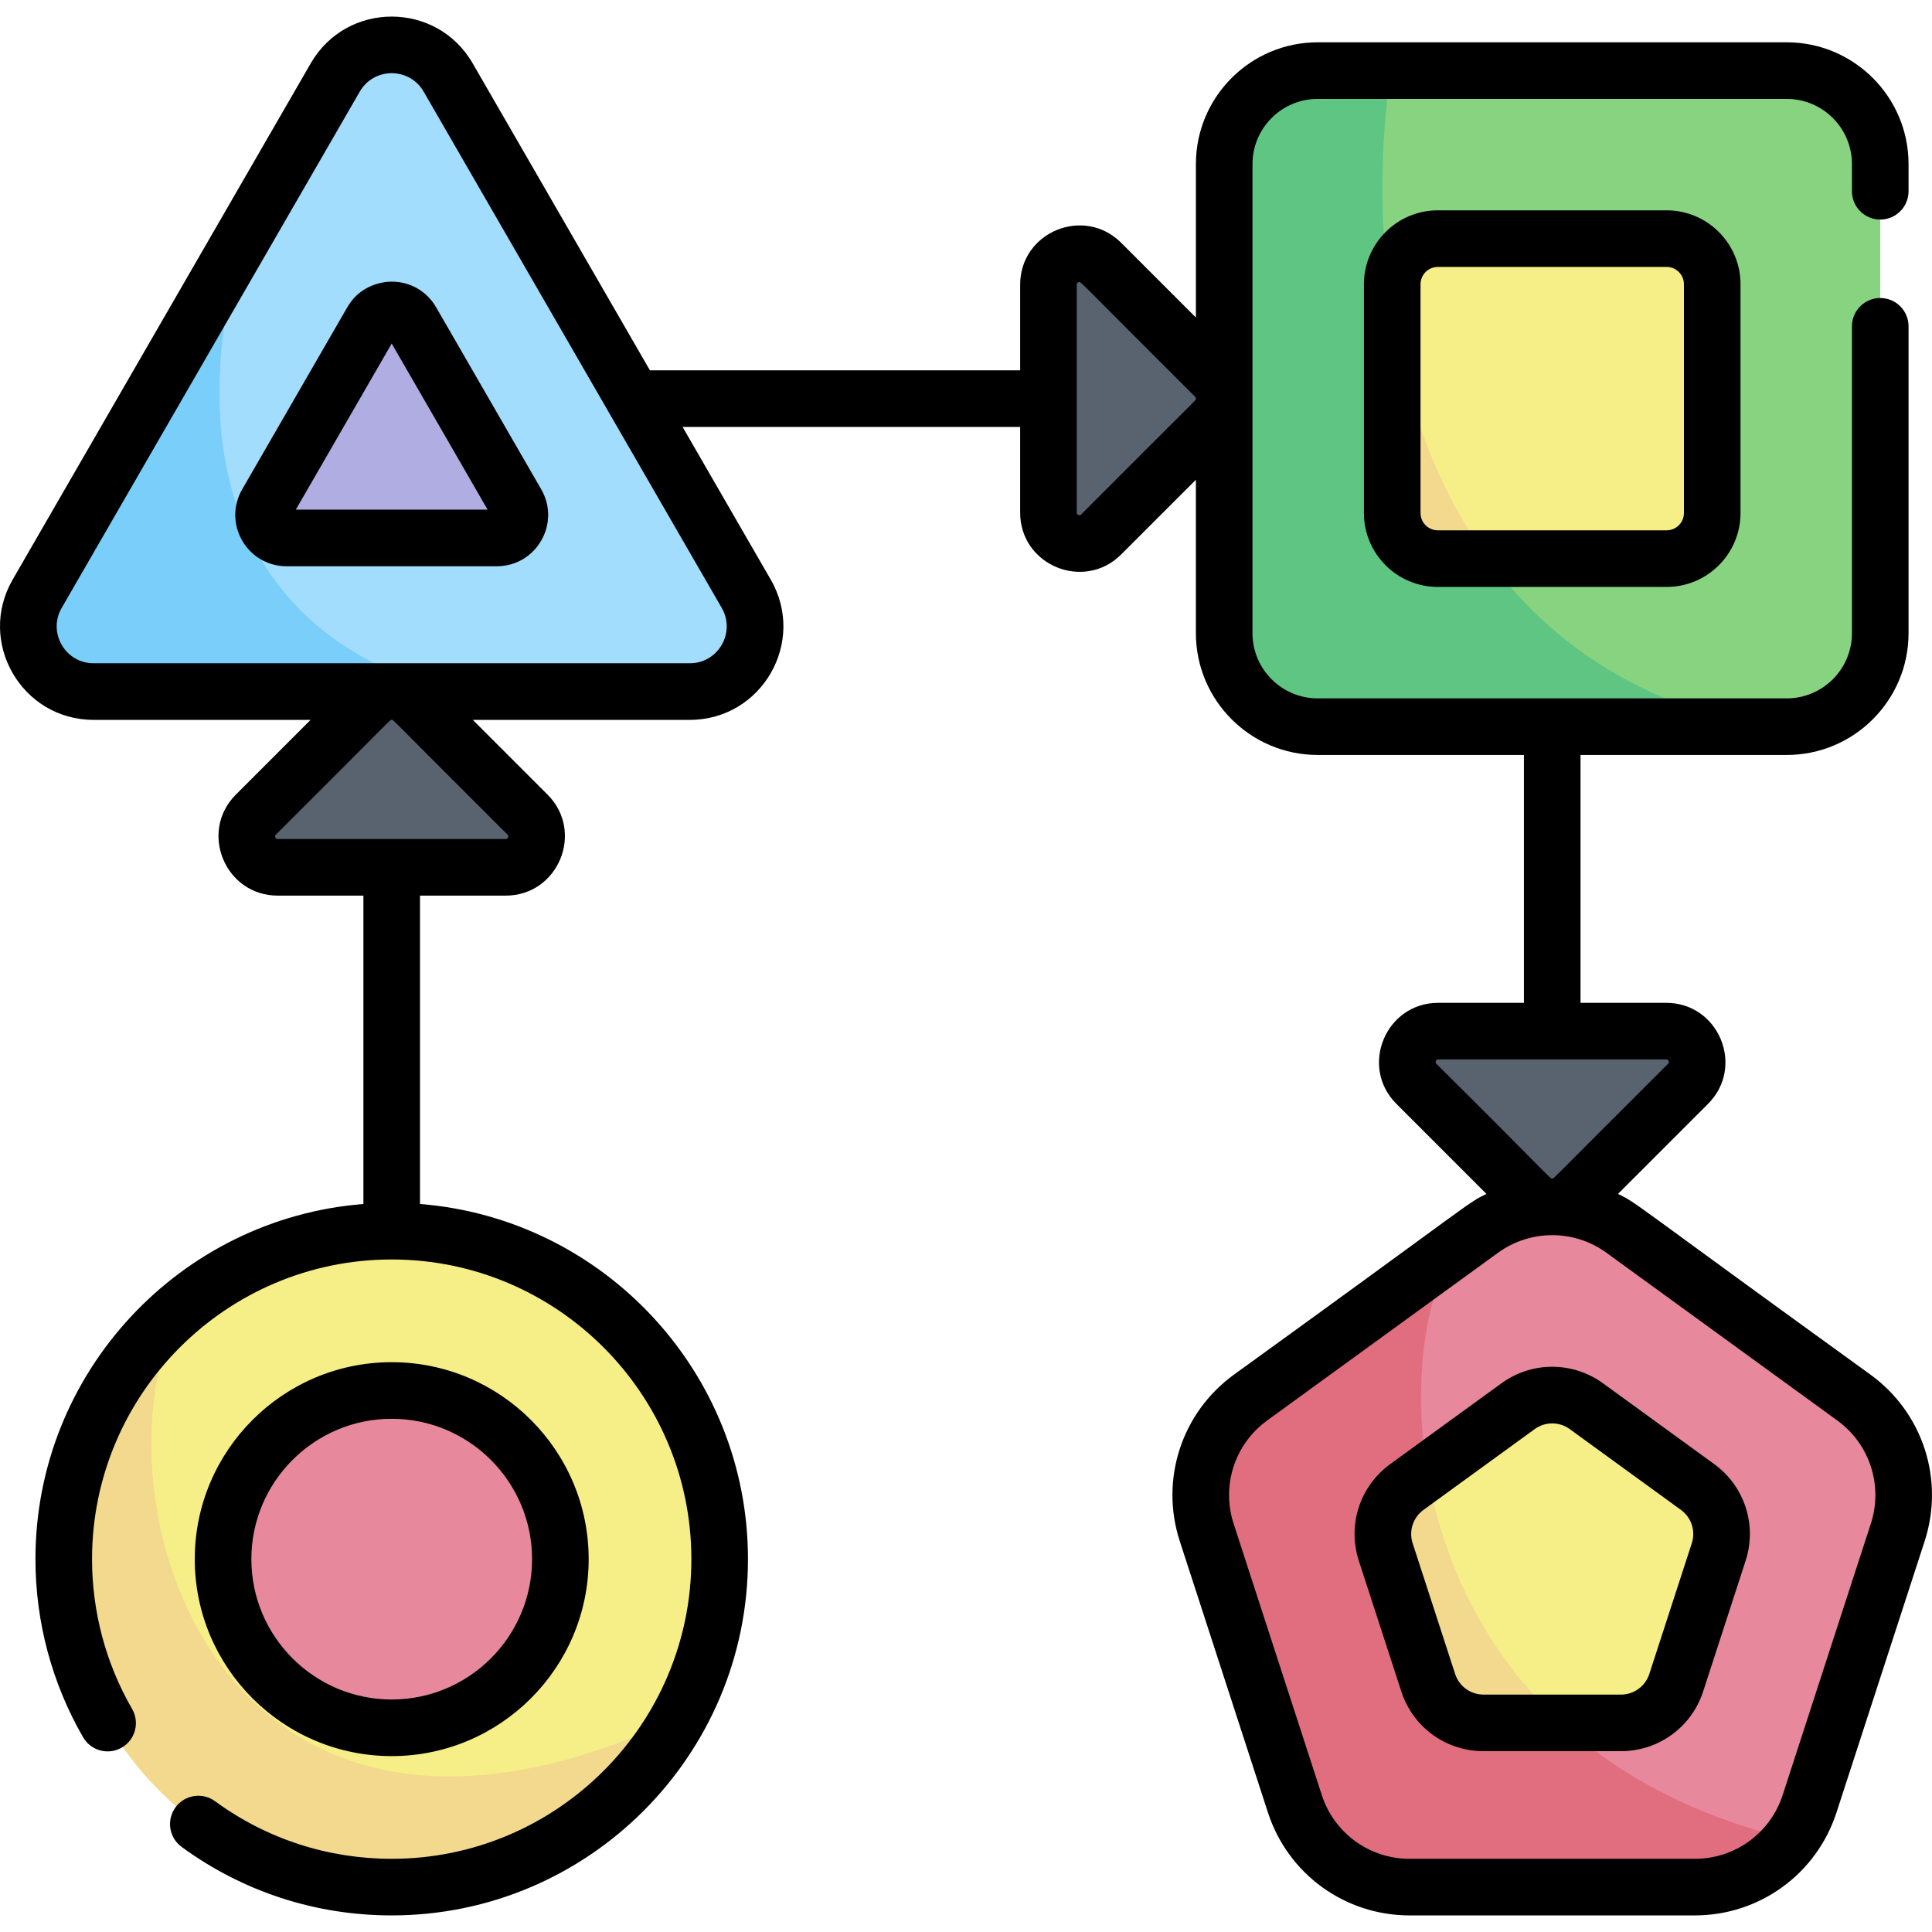 <svg id="Capa_1" enable-background="new 0 0 512.025 512.025" height="512" viewBox="0 0 512.025 512.025" width="512" xmlns="http://www.w3.org/2000/svg"><g><g><path d="m375.385 287.247 30.202 30.202c3.197 3.197 8.381 3.197 11.578 0l30.202-30.202c5.157-5.157 1.505-13.976-5.789-13.976h-60.404c-7.294 0-10.946 8.819-5.789 13.976z" fill="#59636f"/></g><g><path d="m291.841 141.637 30.202-30.202c3.197-3.197 3.197-8.381 0-11.578l-30.202-30.202c-5.157-5.157-13.976-1.505-13.976 5.789v60.404c.001 7.294 8.819 10.946 13.976 5.789z" fill="#59636f"/></g><g><path d="m139.803 215.883-30.202-30.202c-3.197-3.197-8.381-3.197-11.578 0l-30.202 30.202c-5.157 5.158-1.505 13.976 5.789 13.976h60.404c7.294 0 10.947-8.818 5.789-13.976z" fill="#59636f"/></g><ellipse cx="103.813" cy="413.209" fill="#f6ee86" rx="86.919" ry="86.919" transform="matrix(.707 -.707 .707 .707 -261.777 194.433)"/><path d="m179.964 455.136c-122.779 57.754-157.267-59.038-132.174-108.377-18.893 15.944-30.896 39.794-30.896 66.45 0 48.004 38.915 86.919 86.919 86.919 32.799 0 61.352-18.17 76.151-44.992z" fill="#f2d98d"/><ellipse cx="103.813" cy="413.209" fill="#e7889d" rx="44.697" ry="44.697" transform="matrix(.707 -.707 .707 .707 -261.777 194.433)"/><path d="m473.539 18.711h-124.326c-13.681 0-24.772 11.091-24.772 24.772v124.326c0 13.681 11.091 24.772 24.772 24.772h124.326c13.681 0 24.772-11.091 24.772-24.772v-124.326c-.001-13.681-11.091-24.772-24.772-24.772z" fill="#88d37f"/><path d="m368.714 18.711h-19.501c-13.681 0-24.772 11.091-24.772 24.772v124.326c0 13.681 11.091 24.772 24.772 24.772h116.367c-100.889-21.314-103.939-130.416-96.866-173.87z" fill="#5ec682"/><path d="m441.696 63.244h-60.64c-6.673 0-12.082 5.41-12.082 12.083v60.64c0 6.673 5.409 12.083 12.082 12.083h60.64c6.673 0 12.082-5.41 12.082-12.083v-60.64c0-6.674-5.409-12.083-12.082-12.083z" fill="#f6ee86"/><path d="m381.056 148.049h13.278c-14.277-19.584-21.842-42.768-25.36-64.885v52.803c-.001 6.672 5.409 12.082 12.082 12.082z" fill="#f2d98d"/><path d="m88.845 20.542-78.991 136.817c-6.652 11.522 1.663 25.925 14.968 25.925h157.983c13.305 0 21.62-14.403 14.968-25.925l-78.993-136.817c-6.652-11.522-23.283-11.522-29.935 0z" fill="#a2ddfd"/><path d="m65.19 61.514-55.336 95.845c-6.652 11.522 1.663 25.925 14.968 25.925h94.206c-66.523-17.964-67.652-79.048-53.838-121.77z" fill="#7acefa"/><path d="m98.535 85.189-27.851 48.239c-2.345 4.063.586 9.141 5.277 9.141h55.701c4.691 0 7.623-5.078 5.277-9.141l-27.849-48.239c-2.346-4.062-8.209-4.062-10.555 0z" fill="#b0ade2"/><path d="m392.583 325.953-61.161 44.436c-11.206 8.142-15.895 22.573-11.615 35.747l23.362 71.899c4.28 13.174 16.556 22.093 30.408 22.093h75.599c13.852 0 26.128-8.919 30.408-22.093l23.361-71.899c4.28-13.174-.409-27.605-11.615-35.747l-61.161-44.436c-11.206-8.142-26.38-8.142-37.586 0z" fill="#e7889d"/><path d="m449.176 500.128c10.198 0 19.529-4.846 25.457-12.653-104.883-25.055-107.882-126.991-89.168-156.35l-54.043 39.265c-11.206 8.142-15.895 22.573-11.615 35.747l23.362 71.9c4.28 13.173 16.557 22.093 30.408 22.093h75.599z" fill="#e16e7e"/><path d="m402.321 372.679-29.47 21.411c-5.399 3.923-7.659 10.877-5.596 17.224l11.256 34.644c2.062 6.348 7.978 10.645 14.652 10.645h36.427c6.674 0 12.589-4.298 14.652-10.645l11.256-34.644c2.062-6.348-.197-13.301-5.596-17.224l-29.47-21.411c-5.4-3.923-12.712-3.923-18.111 0z" fill="#f6ee86"/><path d="m378.306 390.127-5.455 3.963c-5.399 3.923-7.659 10.877-5.596 17.224l11.256 34.644c2.062 6.348 7.978 10.645 14.652 10.645h20.679c-21.102-19.383-31.727-43.82-35.536-66.476z" fill="#f2d98d"/><path d="m92.04 81.439-27.851 48.239c-5.23 9.06 1.3 20.39 11.773 20.39h55.701c10.461 0 17.009-11.319 11.772-20.391l-27.85-48.238c-2.457-4.256-6.858-6.797-11.772-6.797-.104.029-7.661-.323-11.773 6.797zm37.188 53.629h-50.83l25.415-44.02zm-24.198-46.129c0 .001-.001.002-.001.003zm349.279 299.084-29.47-21.412c-8.054-5.851-18.875-5.85-26.927 0l-29.47 21.411c-8.054 5.851-11.397 16.143-8.321 25.61l11.257 34.643c3.074 9.467 11.829 15.828 21.784 15.828h36.427c9.954 0 18.708-6.36 21.784-15.827l11.257-34.645c3.076-9.467-.269-19.759-8.321-25.608zm-5.944 20.973-11.257 34.644c-1.061 3.268-4.083 5.463-7.519 5.463h-36.427c-3.436 0-6.457-2.195-7.519-5.463l-11.257-34.644c-1.061-3.267.093-6.819 2.872-8.839l29.47-21.411v.001c2.778-2.018 6.514-2.019 9.294-.001l29.47 21.412c2.78 2.019 3.933 5.571 2.873 8.838zm47.374-44.674c-64.518-46.63-61.507-45.237-66.925-47.915l23.856-23.856c9.862-9.864 2.866-26.779-11.093-26.779h-22.702v-65.69h54.663c17.795 0 32.272-14.477 32.272-32.272v-81.33c0-4.142-3.358-7.5-7.5-7.5-4.143 0-7.5 3.358-7.5 7.5v81.33c0 9.524-7.748 17.272-17.272 17.272h-124.325c-9.524 0-17.272-7.748-17.272-17.272v-124.326c0-9.524 7.748-17.272 17.272-17.272h124.325c9.523 0 17.272 7.748 17.272 17.272v7.203c0 4.142 3.357 7.5 7.5 7.5 4.142 0 7.5-3.358 7.5-7.5v-7.203c0-17.795-14.477-32.272-32.272-32.272h-124.325c-17.795 0-32.272 14.477-32.272 32.272v40.664l-19.796-19.796c-9.866-9.862-26.779-2.868-26.779 11.092v22.702h-98.12l-46.97-81.355c-9.537-16.517-33.378-16.537-42.926 0l-78.992 136.818c-9.536 16.516 2.366 37.175 21.463 37.175h57.493l-19.796 19.796c-9.863 9.865-2.866 26.779 11.093 26.779h22.702v81.728c-48.57 3.835-86.919 44.583-86.919 94.121 0 16.595 4.368 32.919 12.632 47.208 2.073 3.586 6.661 4.811 10.247 2.737s4.811-6.661 2.737-10.247c-6.945-12.01-10.617-25.737-10.617-39.699 0-43.792 35.627-79.419 79.419-79.419s79.419 35.627 79.419 79.419-35.627 79.419-79.419 79.419c-16.975 0-33.166-5.278-46.822-15.263-3.344-2.445-8.036-1.715-10.481 1.627-2.445 3.344-1.716 8.036 1.627 10.481 16.244 11.877 35.496 18.155 55.676 18.155 52.063 0 94.419-42.357 94.419-94.419 0-49.539-38.349-90.286-86.919-94.121v-81.726h22.702c13.95 0 20.962-16.909 11.092-26.779l-19.796-19.796h57.494c19.071 0 31.011-20.637 21.462-37.175l-23.361-40.463h89.46v22.702c0 14.009 16.949 20.924 26.779 11.092l19.796-19.796v40.664c0 17.795 14.478 32.272 32.272 32.272h54.662v65.69h-22.701c-13.947 0-20.964 16.908-11.093 26.779l23.856 23.856c-5.408 2.673-2.338 1.235-66.924 47.915-13.878 10.083-19.641 27.818-14.34 44.132l23.361 71.899c5.301 16.314 20.388 27.275 37.541 27.275h75.6c17.153 0 32.24-10.961 37.541-27.275l23.361-71.899c5.302-16.314-.46-34.049-14.337-44.131zm-361.239-143.135c.137.137.325.325.149.749-.175.424-.44.424-.634.424h-60.404c-.194 0-.459 0-.635-.424s.012-.612.149-.749c32.177-32.062 30.141-30.402 30.688-30.402.546-.001-1.481-1.651 30.687 30.402zm56.776-60.078c3.77 6.531-.943 14.675-8.472 14.675h-157.983c-7.541 0-12.237-8.154-8.473-14.675l78.992-136.817c3.77-6.531 13.181-6.521 16.945 0zm125.665-55.462c-.001.546 1.651-1.481-30.403 30.686-.136.138-.324.325-.748.149s-.424-.441-.424-.635v-60.402c0-.194 0-.459.424-.635.708-.292-1.409-1.896 30.95 30.351.134.134.201.309.201.485zm63.748 176.297c-.138-.137-.325-.325-.15-.749.176-.424.441-.424.635-.424h60.403c.193 0 .459 0 .635.424s-.012.612-.149.749c-32.308 32.22-30.124 30.31-30.582 30.382-.881-.003 1.583 1.757-30.792-30.382zm115.123 121.875-23.361 71.9c-3.286 10.114-12.641 16.91-23.275 16.91h-75.6c-10.635 0-19.989-6.796-23.275-16.91l-23.361-71.899c-3.286-10.115.287-21.111 8.891-27.362l61.161-44.436c8.58-6.234 20.181-6.24 28.771 0l61.161 44.436c8.602 6.25 12.174 17.246 8.888 27.361zm-114.756-348.076c-10.798 0-19.583 8.785-19.583 19.583v60.64c0 10.798 8.785 19.583 19.583 19.583h60.64c10.798 0 19.582-8.785 19.582-19.583v-60.64c0-10.798-8.784-19.583-19.582-19.583zm65.222 19.583v60.64c0 2.527-2.056 4.583-4.582 4.583h-60.64c-2.527 0-4.583-2.056-4.583-4.583v-60.64c0-2.527 2.056-4.583 4.583-4.583h60.64c2.526 0 4.582 2.057 4.582 4.583zm-342.465 390.081c28.782 0 52.198-23.416 52.198-52.198s-23.416-52.197-52.198-52.197-52.197 23.415-52.197 52.197c-.001 28.782 23.415 52.198 52.197 52.198zm0-89.395c20.511 0 37.198 16.686 37.198 37.197s-16.687 37.198-37.198 37.198-37.197-16.687-37.197-37.198c-.001-20.511 16.686-37.197 37.197-37.197z"/></g></svg>